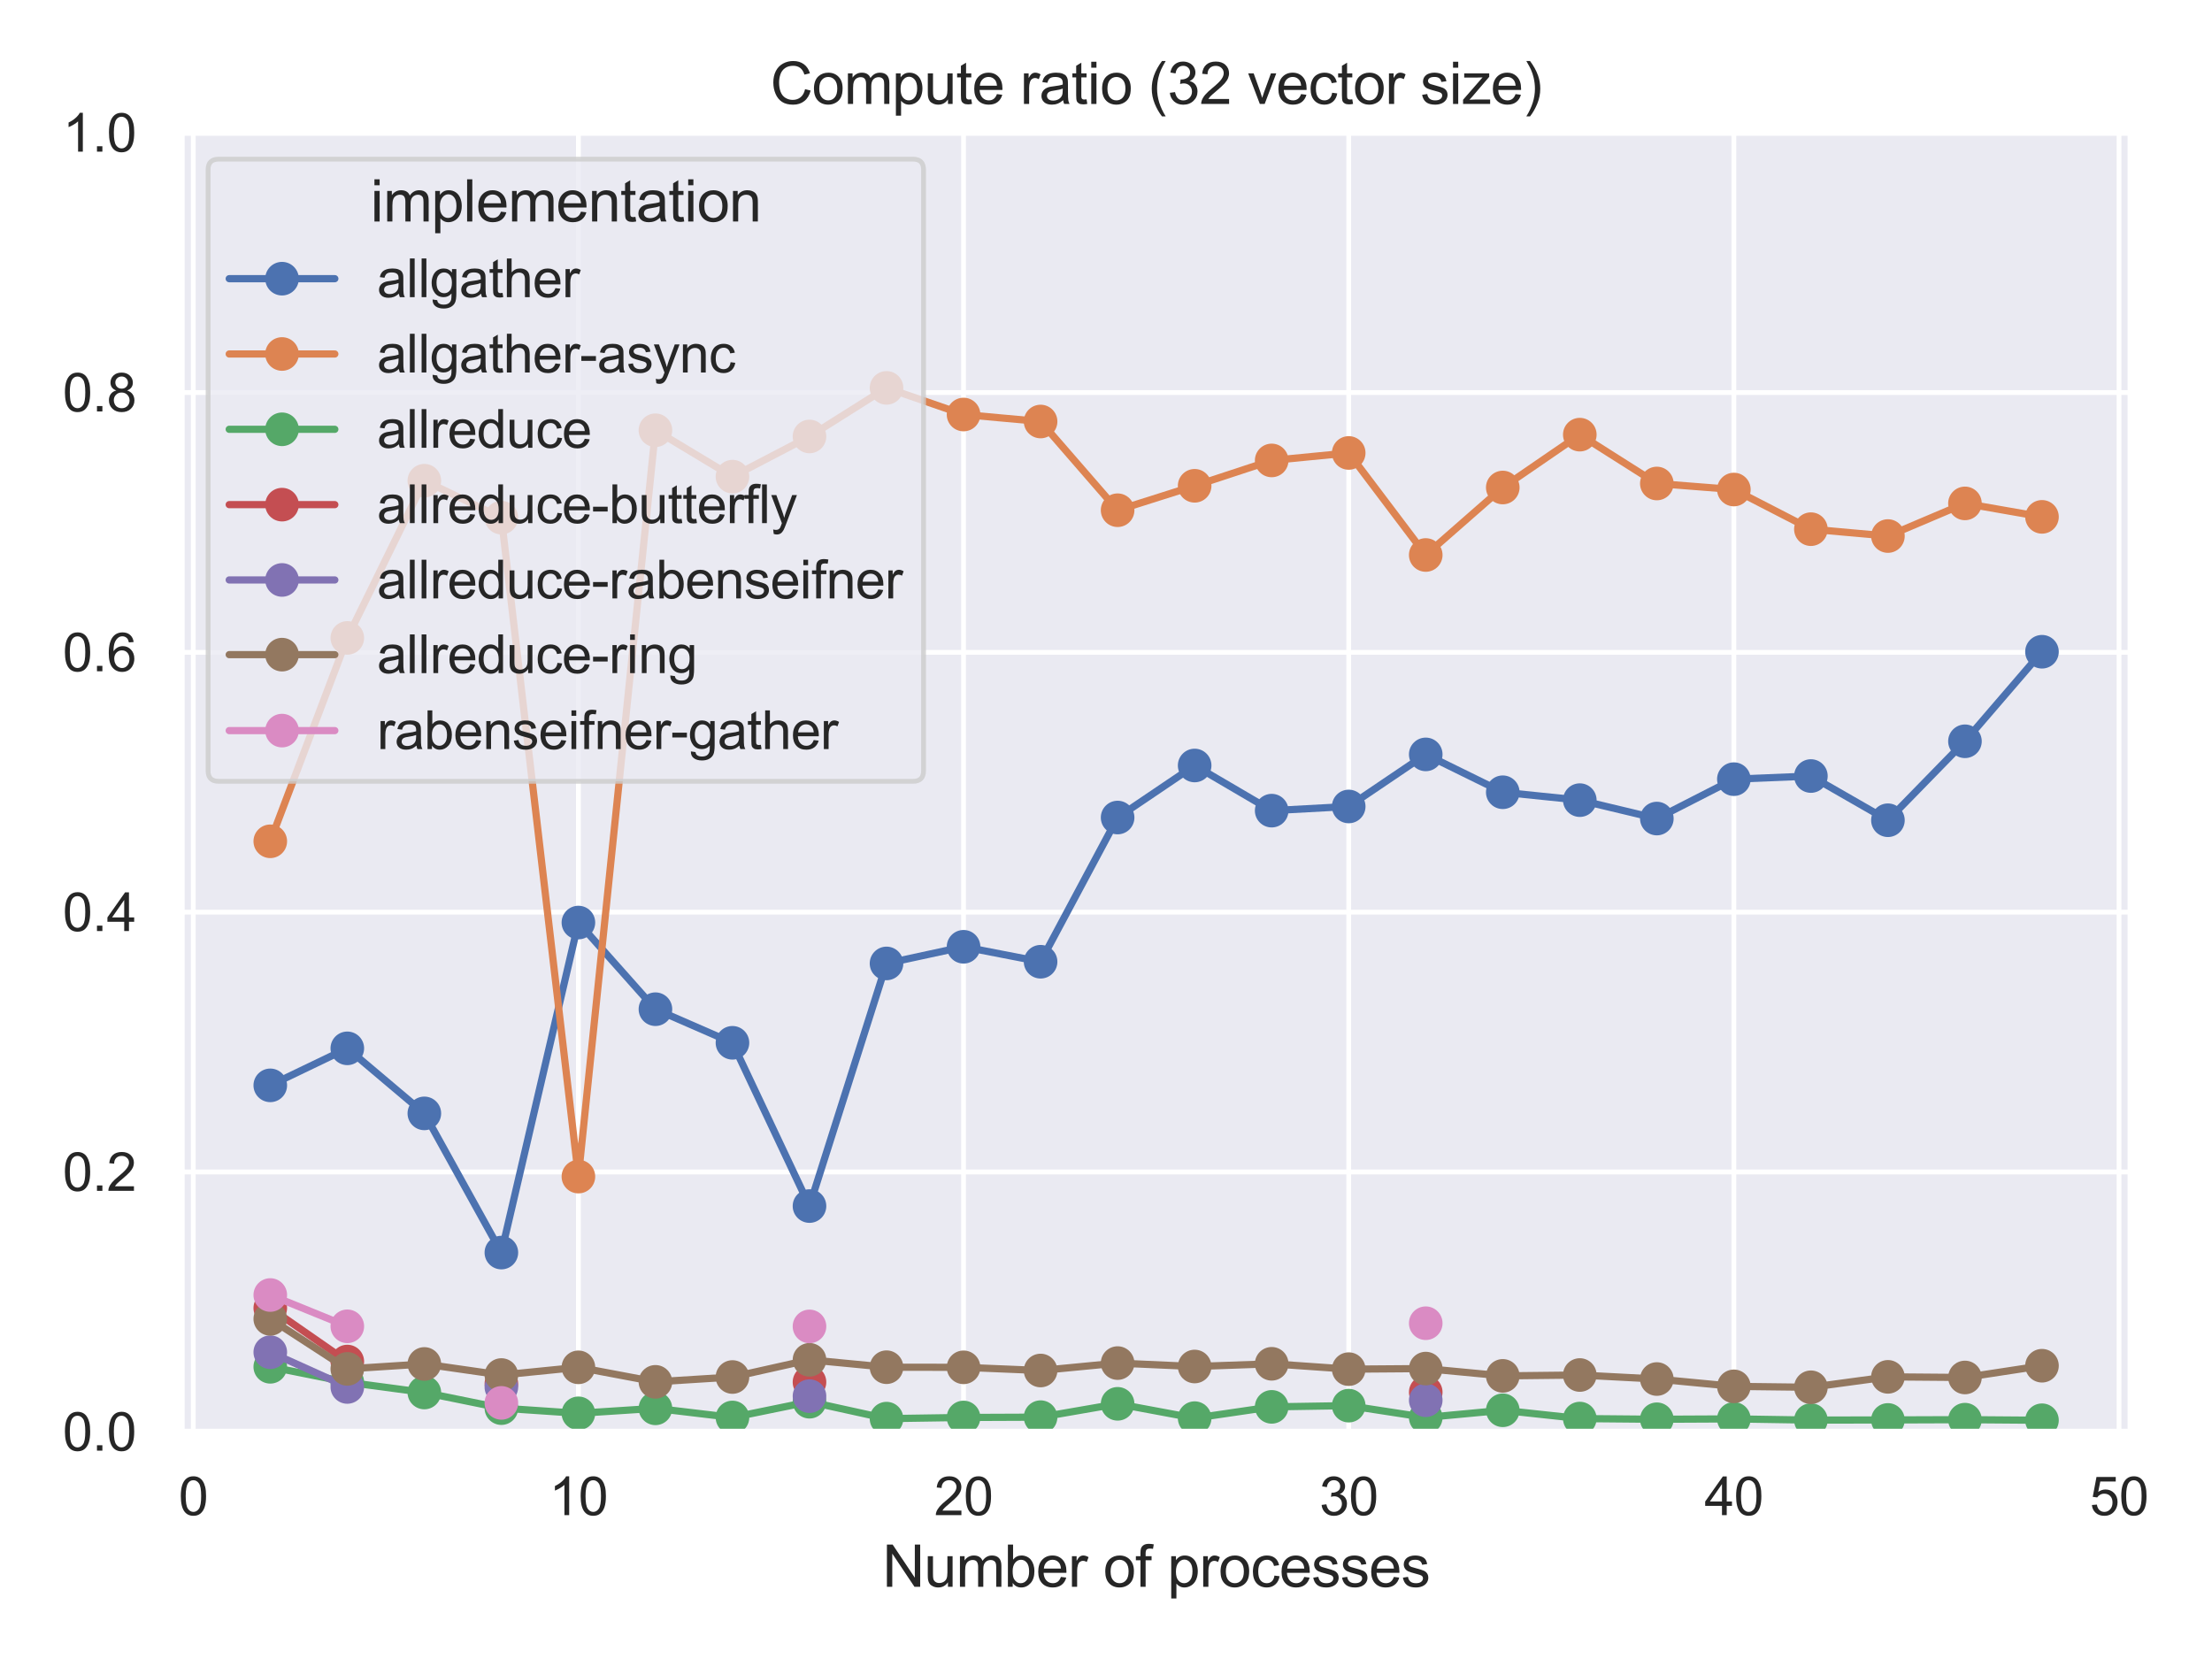 <?xml version="1.0" encoding="utf-8" standalone="no"?>
<!DOCTYPE svg PUBLIC "-//W3C//DTD SVG 1.1//EN"
  "http://www.w3.org/Graphics/SVG/1.1/DTD/svg11.dtd">
<svg height="345.6pt" version="1.1" viewBox="0 0 460.8 345.6" width="460.8pt" xmlns="http://www.w3.org/2000/svg" xmlns:xlink="http://www.w3.org/1999/xlink">
 <defs>
  <style type="text/css">*{stroke-linecap:butt;stroke-linejoin:round;}</style>
 </defs>
 <g id="figure_1">
  <g id="patch_1">
   <path d="M 0 345.6 
L 460.8 345.6 
L 460.8 0 
L 0 0 
z
" style="fill:#ffffff;"/>
  </g>
  <g id="axes_1">
   <g id="patch_2">
    <path d="M 37.85 298.26 
L 443.837 298.26 
L 443.837 27.656 
L 37.85 27.656 
z
" style="fill:#eaeaf2;"/>
   </g>
   <g id="matplotlib.axis_1">
    <g id="xtick_1">
     <g id="line2d_1">
      <path clip-path="url(#p3ec412665e)" d="M 40.257 298.26 
L 40.257 27.656 
" style="fill:none;stroke:#ffffff;stroke-linecap:round;"/>
     </g>
     <g id="text_1">
      <!-- 0 -->
      <g style="fill:#262626;" transform="translate(37.199 315.634)scale(0.11 -0.11)">
       <defs>
        <path d="M 266 2259 
Q 266 3072 433 3567 
Q 600 4063 929 4331 
Q 1259 4600 1759 4600 
Q 2128 4600 2406 4451 
Q 2684 4303 2865 4023 
Q 3047 3744 3150 3342 
Q 3253 2941 3253 2259 
Q 3253 1453 3087 958 
Q 2922 463 2592 192 
Q 2263 -78 1759 -78 
Q 1097 -78 719 397 
Q 266 969 266 2259 
z
M 844 2259 
Q 844 1131 1108 757 
Q 1372 384 1759 384 
Q 2147 384 2411 759 
Q 2675 1134 2675 2259 
Q 2675 3391 2411 3762 
Q 2147 4134 1753 4134 
Q 1366 4134 1134 3806 
Q 844 3388 844 2259 
z
" id="ArialMT-30" transform="scale(0.016)"/>
       </defs>
       <use xlink:href="#ArialMT-30"/>
      </g>
     </g>
    </g>
    <g id="xtick_2">
     <g id="line2d_2">
      <path clip-path="url(#p3ec412665e)" d="M 120.492 298.26 
L 120.492 27.656 
" style="fill:none;stroke:#ffffff;stroke-linecap:round;"/>
     </g>
     <g id="text_2">
      <!-- 10 -->
      <g style="fill:#262626;" transform="translate(114.375 315.634)scale(0.11 -0.11)">
       <defs>
        <path d="M 2384 0 
L 1822 0 
L 1822 3584 
Q 1619 3391 1289 3197 
Q 959 3003 697 2906 
L 697 3450 
Q 1169 3672 1522 3987 
Q 1875 4303 2022 4600 
L 2384 4600 
L 2384 0 
z
" id="ArialMT-31" transform="scale(0.016)"/>
       </defs>
       <use xlink:href="#ArialMT-31"/>
       <use x="55.615" xlink:href="#ArialMT-30"/>
      </g>
     </g>
    </g>
    <g id="xtick_3">
     <g id="line2d_3">
      <path clip-path="url(#p3ec412665e)" d="M 200.726 298.26 
L 200.726 27.656 
" style="fill:none;stroke:#ffffff;stroke-linecap:round;"/>
     </g>
     <g id="text_3">
      <!-- 20 -->
      <g style="fill:#262626;" transform="translate(194.609 315.634)scale(0.11 -0.11)">
       <defs>
        <path d="M 3222 541 
L 3222 0 
L 194 0 
Q 188 203 259 391 
Q 375 700 629 1000 
Q 884 1300 1366 1694 
Q 2113 2306 2375 2664 
Q 2638 3022 2638 3341 
Q 2638 3675 2398 3904 
Q 2159 4134 1775 4134 
Q 1369 4134 1125 3890 
Q 881 3647 878 3216 
L 300 3275 
Q 359 3922 746 4261 
Q 1134 4600 1788 4600 
Q 2447 4600 2831 4234 
Q 3216 3869 3216 3328 
Q 3216 3053 3103 2787 
Q 2991 2522 2730 2228 
Q 2469 1934 1863 1422 
Q 1356 997 1212 845 
Q 1069 694 975 541 
L 3222 541 
z
" id="ArialMT-32" transform="scale(0.016)"/>
       </defs>
       <use xlink:href="#ArialMT-32"/>
       <use x="55.615" xlink:href="#ArialMT-30"/>
      </g>
     </g>
    </g>
    <g id="xtick_4">
     <g id="line2d_4">
      <path clip-path="url(#p3ec412665e)" d="M 280.961 298.26 
L 280.961 27.656 
" style="fill:none;stroke:#ffffff;stroke-linecap:round;"/>
     </g>
     <g id="text_4">
      <!-- 30 -->
      <g style="fill:#262626;" transform="translate(274.844 315.634)scale(0.11 -0.11)">
       <defs>
        <path d="M 269 1209 
L 831 1284 
Q 928 806 1161 595 
Q 1394 384 1728 384 
Q 2125 384 2398 659 
Q 2672 934 2672 1341 
Q 2672 1728 2419 1979 
Q 2166 2231 1775 2231 
Q 1616 2231 1378 2169 
L 1441 2663 
Q 1497 2656 1531 2656 
Q 1891 2656 2178 2843 
Q 2466 3031 2466 3422 
Q 2466 3731 2256 3934 
Q 2047 4138 1716 4138 
Q 1388 4138 1169 3931 
Q 950 3725 888 3313 
L 325 3413 
Q 428 3978 793 4289 
Q 1159 4600 1703 4600 
Q 2078 4600 2393 4439 
Q 2709 4278 2876 4000 
Q 3044 3722 3044 3409 
Q 3044 3113 2884 2869 
Q 2725 2625 2413 2481 
Q 2819 2388 3044 2092 
Q 3269 1797 3269 1353 
Q 3269 753 2831 336 
Q 2394 -81 1725 -81 
Q 1122 -81 723 278 
Q 325 638 269 1209 
z
" id="ArialMT-33" transform="scale(0.016)"/>
       </defs>
       <use xlink:href="#ArialMT-33"/>
       <use x="55.615" xlink:href="#ArialMT-30"/>
      </g>
     </g>
    </g>
    <g id="xtick_5">
     <g id="line2d_5">
      <path clip-path="url(#p3ec412665e)" d="M 361.196 298.26 
L 361.196 27.656 
" style="fill:none;stroke:#ffffff;stroke-linecap:round;"/>
     </g>
     <g id="text_5">
      <!-- 40 -->
      <g style="fill:#262626;" transform="translate(355.079 315.634)scale(0.11 -0.11)">
       <defs>
        <path d="M 2069 0 
L 2069 1097 
L 81 1097 
L 81 1613 
L 2172 4581 
L 2631 4581 
L 2631 1613 
L 3250 1613 
L 3250 1097 
L 2631 1097 
L 2631 0 
L 2069 0 
z
M 2069 1613 
L 2069 3678 
L 634 1613 
L 2069 1613 
z
" id="ArialMT-34" transform="scale(0.016)"/>
       </defs>
       <use xlink:href="#ArialMT-34"/>
       <use x="55.615" xlink:href="#ArialMT-30"/>
      </g>
     </g>
    </g>
    <g id="xtick_6">
     <g id="line2d_6">
      <path clip-path="url(#p3ec412665e)" d="M 441.43 298.26 
L 441.43 27.656 
" style="fill:none;stroke:#ffffff;stroke-linecap:round;"/>
     </g>
     <g id="text_6">
      <!-- 50 -->
      <g style="fill:#262626;" transform="translate(435.313 315.634)scale(0.11 -0.11)">
       <defs>
        <path d="M 266 1200 
L 856 1250 
Q 922 819 1161 601 
Q 1400 384 1738 384 
Q 2144 384 2425 690 
Q 2706 997 2706 1503 
Q 2706 1984 2436 2262 
Q 2166 2541 1728 2541 
Q 1456 2541 1237 2417 
Q 1019 2294 894 2097 
L 366 2166 
L 809 4519 
L 3088 4519 
L 3088 3981 
L 1259 3981 
L 1013 2750 
Q 1425 3038 1878 3038 
Q 2478 3038 2890 2622 
Q 3303 2206 3303 1553 
Q 3303 931 2941 478 
Q 2500 -78 1738 -78 
Q 1113 -78 717 272 
Q 322 622 266 1200 
z
" id="ArialMT-35" transform="scale(0.016)"/>
       </defs>
       <use xlink:href="#ArialMT-35"/>
       <use x="55.615" xlink:href="#ArialMT-30"/>
      </g>
     </g>
    </g>
    <g id="text_7">
     <!-- Number of processes -->
     <g style="fill:#262626;" transform="translate(183.824 330.555)scale(0.12 -0.12)">
      <defs>
       <path d="M 488 0 
L 488 4581 
L 1109 4581 
L 3516 984 
L 3516 4581 
L 4097 4581 
L 4097 0 
L 3475 0 
L 1069 3600 
L 1069 0 
L 488 0 
z
" id="ArialMT-4e" transform="scale(0.016)"/>
       <path d="M 2597 0 
L 2597 488 
Q 2209 -75 1544 -75 
Q 1250 -75 995 37 
Q 741 150 617 320 
Q 494 491 444 738 
Q 409 903 409 1263 
L 409 3319 
L 972 3319 
L 972 1478 
Q 972 1038 1006 884 
Q 1059 663 1231 536 
Q 1403 409 1656 409 
Q 1909 409 2131 539 
Q 2353 669 2445 892 
Q 2538 1116 2538 1541 
L 2538 3319 
L 3100 3319 
L 3100 0 
L 2597 0 
z
" id="ArialMT-75" transform="scale(0.016)"/>
       <path d="M 422 0 
L 422 3319 
L 925 3319 
L 925 2853 
Q 1081 3097 1340 3245 
Q 1600 3394 1931 3394 
Q 2300 3394 2536 3241 
Q 2772 3088 2869 2813 
Q 3263 3394 3894 3394 
Q 4388 3394 4653 3120 
Q 4919 2847 4919 2278 
L 4919 0 
L 4359 0 
L 4359 2091 
Q 4359 2428 4304 2576 
Q 4250 2725 4106 2815 
Q 3963 2906 3769 2906 
Q 3419 2906 3187 2673 
Q 2956 2441 2956 1928 
L 2956 0 
L 2394 0 
L 2394 2156 
Q 2394 2531 2256 2718 
Q 2119 2906 1806 2906 
Q 1569 2906 1367 2781 
Q 1166 2656 1075 2415 
Q 984 2175 984 1722 
L 984 0 
L 422 0 
z
" id="ArialMT-6d" transform="scale(0.016)"/>
       <path d="M 941 0 
L 419 0 
L 419 4581 
L 981 4581 
L 981 2947 
Q 1338 3394 1891 3394 
Q 2197 3394 2470 3270 
Q 2744 3147 2920 2923 
Q 3097 2700 3197 2384 
Q 3297 2069 3297 1709 
Q 3297 856 2875 390 
Q 2453 -75 1863 -75 
Q 1275 -75 941 416 
L 941 0 
z
M 934 1684 
Q 934 1088 1097 822 
Q 1363 388 1816 388 
Q 2184 388 2453 708 
Q 2722 1028 2722 1663 
Q 2722 2313 2464 2622 
Q 2206 2931 1841 2931 
Q 1472 2931 1203 2611 
Q 934 2291 934 1684 
z
" id="ArialMT-62" transform="scale(0.016)"/>
       <path d="M 2694 1069 
L 3275 997 
Q 3138 488 2766 206 
Q 2394 -75 1816 -75 
Q 1088 -75 661 373 
Q 234 822 234 1631 
Q 234 2469 665 2931 
Q 1097 3394 1784 3394 
Q 2450 3394 2872 2941 
Q 3294 2488 3294 1666 
Q 3294 1616 3291 1516 
L 816 1516 
Q 847 969 1125 678 
Q 1403 388 1819 388 
Q 2128 388 2347 550 
Q 2566 713 2694 1069 
z
M 847 1978 
L 2700 1978 
Q 2663 2397 2488 2606 
Q 2219 2931 1791 2931 
Q 1403 2931 1139 2672 
Q 875 2413 847 1978 
z
" id="ArialMT-65" transform="scale(0.016)"/>
       <path d="M 416 0 
L 416 3319 
L 922 3319 
L 922 2816 
Q 1116 3169 1280 3281 
Q 1444 3394 1641 3394 
Q 1925 3394 2219 3213 
L 2025 2691 
Q 1819 2813 1613 2813 
Q 1428 2813 1281 2702 
Q 1134 2591 1072 2394 
Q 978 2094 978 1738 
L 978 0 
L 416 0 
z
" id="ArialMT-72" transform="scale(0.016)"/>
       <path id="ArialMT-20" transform="scale(0.016)"/>
       <path d="M 213 1659 
Q 213 2581 725 3025 
Q 1153 3394 1769 3394 
Q 2453 3394 2887 2945 
Q 3322 2497 3322 1706 
Q 3322 1066 3130 698 
Q 2938 331 2570 128 
Q 2203 -75 1769 -75 
Q 1072 -75 642 372 
Q 213 819 213 1659 
z
M 791 1659 
Q 791 1022 1069 705 
Q 1347 388 1769 388 
Q 2188 388 2466 706 
Q 2744 1025 2744 1678 
Q 2744 2294 2464 2611 
Q 2184 2928 1769 2928 
Q 1347 2928 1069 2612 
Q 791 2297 791 1659 
z
" id="ArialMT-6f" transform="scale(0.016)"/>
       <path d="M 556 0 
L 556 2881 
L 59 2881 
L 59 3319 
L 556 3319 
L 556 3672 
Q 556 4006 616 4169 
Q 697 4388 901 4523 
Q 1106 4659 1475 4659 
Q 1713 4659 2000 4603 
L 1916 4113 
Q 1741 4144 1584 4144 
Q 1328 4144 1222 4034 
Q 1116 3925 1116 3625 
L 1116 3319 
L 1763 3319 
L 1763 2881 
L 1116 2881 
L 1116 0 
L 556 0 
z
" id="ArialMT-66" transform="scale(0.016)"/>
       <path d="M 422 -1272 
L 422 3319 
L 934 3319 
L 934 2888 
Q 1116 3141 1344 3267 
Q 1572 3394 1897 3394 
Q 2322 3394 2647 3175 
Q 2972 2956 3137 2557 
Q 3303 2159 3303 1684 
Q 3303 1175 3120 767 
Q 2938 359 2589 142 
Q 2241 -75 1856 -75 
Q 1575 -75 1351 44 
Q 1128 163 984 344 
L 984 -1272 
L 422 -1272 
z
M 931 1641 
Q 931 1000 1190 694 
Q 1450 388 1819 388 
Q 2194 388 2461 705 
Q 2728 1022 2728 1688 
Q 2728 2322 2467 2637 
Q 2206 2953 1844 2953 
Q 1484 2953 1207 2617 
Q 931 2281 931 1641 
z
" id="ArialMT-70" transform="scale(0.016)"/>
       <path d="M 2588 1216 
L 3141 1144 
Q 3050 572 2676 248 
Q 2303 -75 1759 -75 
Q 1078 -75 664 370 
Q 250 816 250 1647 
Q 250 2184 428 2587 
Q 606 2991 970 3192 
Q 1334 3394 1763 3394 
Q 2303 3394 2647 3120 
Q 2991 2847 3088 2344 
L 2541 2259 
Q 2463 2594 2264 2762 
Q 2066 2931 1784 2931 
Q 1359 2931 1093 2626 
Q 828 2322 828 1663 
Q 828 994 1084 691 
Q 1341 388 1753 388 
Q 2084 388 2306 591 
Q 2528 794 2588 1216 
z
" id="ArialMT-63" transform="scale(0.016)"/>
       <path d="M 197 991 
L 753 1078 
Q 800 744 1014 566 
Q 1228 388 1613 388 
Q 2000 388 2187 545 
Q 2375 703 2375 916 
Q 2375 1106 2209 1216 
Q 2094 1291 1634 1406 
Q 1016 1563 777 1677 
Q 538 1791 414 1992 
Q 291 2194 291 2438 
Q 291 2659 392 2848 
Q 494 3038 669 3163 
Q 800 3259 1026 3326 
Q 1253 3394 1513 3394 
Q 1903 3394 2198 3281 
Q 2494 3169 2634 2976 
Q 2775 2784 2828 2463 
L 2278 2388 
Q 2241 2644 2061 2787 
Q 1881 2931 1553 2931 
Q 1166 2931 1000 2803 
Q 834 2675 834 2503 
Q 834 2394 903 2306 
Q 972 2216 1119 2156 
Q 1203 2125 1616 2013 
Q 2213 1853 2448 1751 
Q 2684 1650 2818 1456 
Q 2953 1263 2953 975 
Q 2953 694 2789 445 
Q 2625 197 2315 61 
Q 2006 -75 1616 -75 
Q 969 -75 630 194 
Q 291 463 197 991 
z
" id="ArialMT-73" transform="scale(0.016)"/>
      </defs>
      <use xlink:href="#ArialMT-4e"/>
      <use x="72.217" xlink:href="#ArialMT-75"/>
      <use x="127.832" xlink:href="#ArialMT-6d"/>
      <use x="211.133" xlink:href="#ArialMT-62"/>
      <use x="266.748" xlink:href="#ArialMT-65"/>
      <use x="322.363" xlink:href="#ArialMT-72"/>
      <use x="355.664" xlink:href="#ArialMT-20"/>
      <use x="383.447" xlink:href="#ArialMT-6f"/>
      <use x="439.062" xlink:href="#ArialMT-66"/>
      <use x="466.846" xlink:href="#ArialMT-20"/>
      <use x="494.629" xlink:href="#ArialMT-70"/>
      <use x="550.244" xlink:href="#ArialMT-72"/>
      <use x="583.545" xlink:href="#ArialMT-6f"/>
      <use x="639.16" xlink:href="#ArialMT-63"/>
      <use x="689.16" xlink:href="#ArialMT-65"/>
      <use x="744.775" xlink:href="#ArialMT-73"/>
      <use x="794.775" xlink:href="#ArialMT-73"/>
      <use x="844.775" xlink:href="#ArialMT-65"/>
      <use x="900.391" xlink:href="#ArialMT-73"/>
     </g>
    </g>
   </g>
   <g id="matplotlib.axis_2">
    <g id="ytick_1">
     <g id="line2d_7">
      <path clip-path="url(#p3ec412665e)" d="M 37.85 298.26 
L 443.837 298.26 
" style="fill:none;stroke:#ffffff;stroke-linecap:round;"/>
     </g>
     <g id="text_8">
      <!-- 0.0 -->
      <g style="fill:#262626;" transform="translate(13.06 302.197)scale(0.11 -0.11)">
       <defs>
        <path d="M 581 0 
L 581 641 
L 1222 641 
L 1222 0 
L 581 0 
z
" id="ArialMT-2e" transform="scale(0.016)"/>
       </defs>
       <use xlink:href="#ArialMT-30"/>
       <use x="55.615" xlink:href="#ArialMT-2e"/>
       <use x="83.398" xlink:href="#ArialMT-30"/>
      </g>
     </g>
    </g>
    <g id="ytick_2">
     <g id="line2d_8">
      <path clip-path="url(#p3ec412665e)" d="M 37.85 244.139 
L 443.837 244.139 
" style="fill:none;stroke:#ffffff;stroke-linecap:round;"/>
     </g>
     <g id="text_9">
      <!-- 0.2 -->
      <g style="fill:#262626;" transform="translate(13.06 248.076)scale(0.11 -0.11)">
       <use xlink:href="#ArialMT-30"/>
       <use x="55.615" xlink:href="#ArialMT-2e"/>
       <use x="83.398" xlink:href="#ArialMT-32"/>
      </g>
     </g>
    </g>
    <g id="ytick_3">
     <g id="line2d_9">
      <path clip-path="url(#p3ec412665e)" d="M 37.85 190.018 
L 443.837 190.018 
" style="fill:none;stroke:#ffffff;stroke-linecap:round;"/>
     </g>
     <g id="text_10">
      <!-- 0.4 -->
      <g style="fill:#262626;" transform="translate(13.06 193.955)scale(0.11 -0.11)">
       <use xlink:href="#ArialMT-30"/>
       <use x="55.615" xlink:href="#ArialMT-2e"/>
       <use x="83.398" xlink:href="#ArialMT-34"/>
      </g>
     </g>
    </g>
    <g id="ytick_4">
     <g id="line2d_10">
      <path clip-path="url(#p3ec412665e)" d="M 37.85 135.898 
L 443.837 135.898 
" style="fill:none;stroke:#ffffff;stroke-linecap:round;"/>
     </g>
     <g id="text_11">
      <!-- 0.6 -->
      <g style="fill:#262626;" transform="translate(13.06 139.835)scale(0.11 -0.11)">
       <defs>
        <path d="M 3184 3459 
L 2625 3416 
Q 2550 3747 2413 3897 
Q 2184 4138 1850 4138 
Q 1581 4138 1378 3988 
Q 1113 3794 959 3422 
Q 806 3050 800 2363 
Q 1003 2672 1297 2822 
Q 1591 2972 1913 2972 
Q 2475 2972 2870 2558 
Q 3266 2144 3266 1488 
Q 3266 1056 3080 686 
Q 2894 316 2569 119 
Q 2244 -78 1831 -78 
Q 1128 -78 684 439 
Q 241 956 241 2144 
Q 241 3472 731 4075 
Q 1159 4600 1884 4600 
Q 2425 4600 2770 4297 
Q 3116 3994 3184 3459 
z
M 888 1484 
Q 888 1194 1011 928 
Q 1134 663 1356 523 
Q 1578 384 1822 384 
Q 2178 384 2434 671 
Q 2691 959 2691 1453 
Q 2691 1928 2437 2201 
Q 2184 2475 1800 2475 
Q 1419 2475 1153 2201 
Q 888 1928 888 1484 
z
" id="ArialMT-36" transform="scale(0.016)"/>
       </defs>
       <use xlink:href="#ArialMT-30"/>
       <use x="55.615" xlink:href="#ArialMT-2e"/>
       <use x="83.398" xlink:href="#ArialMT-36"/>
      </g>
     </g>
    </g>
    <g id="ytick_5">
     <g id="line2d_11">
      <path clip-path="url(#p3ec412665e)" d="M 37.85 81.777 
L 443.837 81.777 
" style="fill:none;stroke:#ffffff;stroke-linecap:round;"/>
     </g>
     <g id="text_12">
      <!-- 0.8 -->
      <g style="fill:#262626;" transform="translate(13.06 85.714)scale(0.11 -0.11)">
       <defs>
        <path d="M 1131 2484 
Q 781 2613 612 2850 
Q 444 3088 444 3419 
Q 444 3919 803 4259 
Q 1163 4600 1759 4600 
Q 2359 4600 2725 4251 
Q 3091 3903 3091 3403 
Q 3091 3084 2923 2848 
Q 2756 2613 2416 2484 
Q 2838 2347 3058 2040 
Q 3278 1734 3278 1309 
Q 3278 722 2862 322 
Q 2447 -78 1769 -78 
Q 1091 -78 675 323 
Q 259 725 259 1325 
Q 259 1772 486 2073 
Q 713 2375 1131 2484 
z
M 1019 3438 
Q 1019 3113 1228 2906 
Q 1438 2700 1772 2700 
Q 2097 2700 2305 2904 
Q 2513 3109 2513 3406 
Q 2513 3716 2298 3927 
Q 2084 4138 1766 4138 
Q 1444 4138 1231 3931 
Q 1019 3725 1019 3438 
z
M 838 1322 
Q 838 1081 952 856 
Q 1066 631 1291 507 
Q 1516 384 1775 384 
Q 2178 384 2440 643 
Q 2703 903 2703 1303 
Q 2703 1709 2433 1975 
Q 2163 2241 1756 2241 
Q 1359 2241 1098 1978 
Q 838 1716 838 1322 
z
" id="ArialMT-38" transform="scale(0.016)"/>
       </defs>
       <use xlink:href="#ArialMT-30"/>
       <use x="55.615" xlink:href="#ArialMT-2e"/>
       <use x="83.398" xlink:href="#ArialMT-38"/>
      </g>
     </g>
    </g>
    <g id="ytick_6">
     <g id="line2d_12">
      <path clip-path="url(#p3ec412665e)" d="M 37.85 27.656 
L 443.837 27.656 
" style="fill:none;stroke:#ffffff;stroke-linecap:round;"/>
     </g>
     <g id="text_13">
      <!-- 1.0 -->
      <g style="fill:#262626;" transform="translate(13.06 31.593)scale(0.11 -0.11)">
       <use xlink:href="#ArialMT-31"/>
       <use x="55.615" xlink:href="#ArialMT-2e"/>
       <use x="83.398" xlink:href="#ArialMT-30"/>
      </g>
     </g>
    </g>
   </g>
   <g id="line2d_13">
    <path clip-path="url(#p3ec412665e)" d="M 56.304 226.099 
L 72.351 218.388 
L 88.398 231.938 
L 104.445 260.935 
L 120.492 192.184 
L 136.539 210.235 
L 152.586 217.234 
L 168.632 251.245 
L 184.679 200.701 
L 200.726 197.231 
L 216.773 200.347 
L 232.82 170.307 
L 248.867 159.465 
L 264.914 168.872 
L 280.961 168.002 
L 297.008 157.155 
L 313.055 165.04 
L 329.102 166.684 
L 345.149 170.519 
L 361.196 162.314 
L 377.243 161.662 
L 393.289 170.871 
L 409.336 154.423 
L 425.383 135.77 
" style="fill:none;stroke:#4c72b0;stroke-linecap:round;stroke-width:1.5;"/>
    <defs>
     <path d="M 0 3 
C 0.796 3 1.559 2.684 2.121 2.121 
C 2.684 1.559 3 0.796 3 0 
C 3 -0.796 2.684 -1.559 2.121 -2.121 
C 1.559 -2.684 0.796 -3 0 -3 
C -0.796 -3 -1.559 -2.684 -2.121 -2.121 
C -2.684 -1.559 -3 -0.796 -3 0 
C -3 0.796 -2.684 1.559 -2.121 2.121 
C -1.559 2.684 -0.796 3 0 3 
z
" id="m25c943f6ac" style="stroke:#4c72b0;"/>
    </defs>
    <g clip-path="url(#p3ec412665e)">
     <use style="fill:#4c72b0;stroke:#4c72b0;" x="56.304" xlink:href="#m25c943f6ac" y="226.099"/>
     <use style="fill:#4c72b0;stroke:#4c72b0;" x="72.351" xlink:href="#m25c943f6ac" y="218.388"/>
     <use style="fill:#4c72b0;stroke:#4c72b0;" x="88.398" xlink:href="#m25c943f6ac" y="231.938"/>
     <use style="fill:#4c72b0;stroke:#4c72b0;" x="104.445" xlink:href="#m25c943f6ac" y="260.935"/>
     <use style="fill:#4c72b0;stroke:#4c72b0;" x="120.492" xlink:href="#m25c943f6ac" y="192.184"/>
     <use style="fill:#4c72b0;stroke:#4c72b0;" x="136.539" xlink:href="#m25c943f6ac" y="210.235"/>
     <use style="fill:#4c72b0;stroke:#4c72b0;" x="152.586" xlink:href="#m25c943f6ac" y="217.234"/>
     <use style="fill:#4c72b0;stroke:#4c72b0;" x="168.632" xlink:href="#m25c943f6ac" y="251.245"/>
     <use style="fill:#4c72b0;stroke:#4c72b0;" x="184.679" xlink:href="#m25c943f6ac" y="200.701"/>
     <use style="fill:#4c72b0;stroke:#4c72b0;" x="200.726" xlink:href="#m25c943f6ac" y="197.231"/>
     <use style="fill:#4c72b0;stroke:#4c72b0;" x="216.773" xlink:href="#m25c943f6ac" y="200.347"/>
     <use style="fill:#4c72b0;stroke:#4c72b0;" x="232.82" xlink:href="#m25c943f6ac" y="170.307"/>
     <use style="fill:#4c72b0;stroke:#4c72b0;" x="248.867" xlink:href="#m25c943f6ac" y="159.465"/>
     <use style="fill:#4c72b0;stroke:#4c72b0;" x="264.914" xlink:href="#m25c943f6ac" y="168.872"/>
     <use style="fill:#4c72b0;stroke:#4c72b0;" x="280.961" xlink:href="#m25c943f6ac" y="168.002"/>
     <use style="fill:#4c72b0;stroke:#4c72b0;" x="297.008" xlink:href="#m25c943f6ac" y="157.155"/>
     <use style="fill:#4c72b0;stroke:#4c72b0;" x="313.055" xlink:href="#m25c943f6ac" y="165.04"/>
     <use style="fill:#4c72b0;stroke:#4c72b0;" x="329.102" xlink:href="#m25c943f6ac" y="166.684"/>
     <use style="fill:#4c72b0;stroke:#4c72b0;" x="345.149" xlink:href="#m25c943f6ac" y="170.519"/>
     <use style="fill:#4c72b0;stroke:#4c72b0;" x="361.196" xlink:href="#m25c943f6ac" y="162.314"/>
     <use style="fill:#4c72b0;stroke:#4c72b0;" x="377.243" xlink:href="#m25c943f6ac" y="161.662"/>
     <use style="fill:#4c72b0;stroke:#4c72b0;" x="393.289" xlink:href="#m25c943f6ac" y="170.871"/>
     <use style="fill:#4c72b0;stroke:#4c72b0;" x="409.336" xlink:href="#m25c943f6ac" y="154.423"/>
     <use style="fill:#4c72b0;stroke:#4c72b0;" x="425.383" xlink:href="#m25c943f6ac" y="135.77"/>
    </g>
   </g>
   <g id="line2d_14">
    <path clip-path="url(#p3ec412665e)" d="M 56.304 175.258 
L 72.351 132.891 
L 88.398 100.139 
L 104.445 107.835 
L 120.492 245.106 
L 136.539 89.63 
L 152.586 99.292 
L 168.632 90.924 
L 184.679 80.803 
L 200.726 86.351 
L 216.773 87.809 
L 232.82 106.289 
L 248.867 101.2 
L 264.914 95.917 
L 280.961 94.359 
L 297.008 115.616 
L 313.055 101.557 
L 329.102 90.546 
L 345.149 100.72 
L 361.196 101.978 
L 377.243 110.237 
L 393.289 111.668 
L 409.336 104.867 
L 425.383 107.671 
" style="fill:none;stroke:#dd8452;stroke-linecap:round;stroke-width:1.5;"/>
    <defs>
     <path d="M 0 3 
C 0.796 3 1.559 2.684 2.121 2.121 
C 2.684 1.559 3 0.796 3 0 
C 3 -0.796 2.684 -1.559 2.121 -2.121 
C 1.559 -2.684 0.796 -3 0 -3 
C -0.796 -3 -1.559 -2.684 -2.121 -2.121 
C -2.684 -1.559 -3 -0.796 -3 0 
C -3 0.796 -2.684 1.559 -2.121 2.121 
C -1.559 2.684 -0.796 3 0 3 
z
" id="m2f35706cd6" style="stroke:#dd8452;"/>
    </defs>
    <g clip-path="url(#p3ec412665e)">
     <use style="fill:#dd8452;stroke:#dd8452;" x="56.304" xlink:href="#m2f35706cd6" y="175.258"/>
     <use style="fill:#dd8452;stroke:#dd8452;" x="72.351" xlink:href="#m2f35706cd6" y="132.891"/>
     <use style="fill:#dd8452;stroke:#dd8452;" x="88.398" xlink:href="#m2f35706cd6" y="100.139"/>
     <use style="fill:#dd8452;stroke:#dd8452;" x="104.445" xlink:href="#m2f35706cd6" y="107.835"/>
     <use style="fill:#dd8452;stroke:#dd8452;" x="120.492" xlink:href="#m2f35706cd6" y="245.106"/>
     <use style="fill:#dd8452;stroke:#dd8452;" x="136.539" xlink:href="#m2f35706cd6" y="89.63"/>
     <use style="fill:#dd8452;stroke:#dd8452;" x="152.586" xlink:href="#m2f35706cd6" y="99.292"/>
     <use style="fill:#dd8452;stroke:#dd8452;" x="168.632" xlink:href="#m2f35706cd6" y="90.924"/>
     <use style="fill:#dd8452;stroke:#dd8452;" x="184.679" xlink:href="#m2f35706cd6" y="80.803"/>
     <use style="fill:#dd8452;stroke:#dd8452;" x="200.726" xlink:href="#m2f35706cd6" y="86.351"/>
     <use style="fill:#dd8452;stroke:#dd8452;" x="216.773" xlink:href="#m2f35706cd6" y="87.809"/>
     <use style="fill:#dd8452;stroke:#dd8452;" x="232.82" xlink:href="#m2f35706cd6" y="106.289"/>
     <use style="fill:#dd8452;stroke:#dd8452;" x="248.867" xlink:href="#m2f35706cd6" y="101.2"/>
     <use style="fill:#dd8452;stroke:#dd8452;" x="264.914" xlink:href="#m2f35706cd6" y="95.917"/>
     <use style="fill:#dd8452;stroke:#dd8452;" x="280.961" xlink:href="#m2f35706cd6" y="94.359"/>
     <use style="fill:#dd8452;stroke:#dd8452;" x="297.008" xlink:href="#m2f35706cd6" y="115.616"/>
     <use style="fill:#dd8452;stroke:#dd8452;" x="313.055" xlink:href="#m2f35706cd6" y="101.557"/>
     <use style="fill:#dd8452;stroke:#dd8452;" x="329.102" xlink:href="#m2f35706cd6" y="90.546"/>
     <use style="fill:#dd8452;stroke:#dd8452;" x="345.149" xlink:href="#m2f35706cd6" y="100.72"/>
     <use style="fill:#dd8452;stroke:#dd8452;" x="361.196" xlink:href="#m2f35706cd6" y="101.978"/>
     <use style="fill:#dd8452;stroke:#dd8452;" x="377.243" xlink:href="#m2f35706cd6" y="110.237"/>
     <use style="fill:#dd8452;stroke:#dd8452;" x="393.289" xlink:href="#m2f35706cd6" y="111.668"/>
     <use style="fill:#dd8452;stroke:#dd8452;" x="409.336" xlink:href="#m2f35706cd6" y="104.867"/>
     <use style="fill:#dd8452;stroke:#dd8452;" x="425.383" xlink:href="#m2f35706cd6" y="107.671"/>
    </g>
   </g>
   <g id="line2d_15">
    <path clip-path="url(#p3ec412665e)" d="M 56.304 284.73 
L 72.351 287.943 
L 88.398 290.084 
L 104.445 293.34 
L 120.492 294.421 
L 136.539 293.381 
L 152.586 295.286 
L 168.632 292.003 
L 184.679 295.527 
L 200.726 295.286 
L 216.773 295.22 
L 232.82 292.441 
L 248.867 295.426 
L 264.914 293.075 
L 280.961 292.821 
L 297.008 295.286 
L 313.055 293.786 
L 329.102 295.513 
L 345.149 295.658 
L 361.196 295.58 
L 377.243 295.833 
L 393.289 295.8 
L 409.336 295.743 
L 425.383 295.865 
" style="fill:none;stroke:#55a868;stroke-linecap:round;stroke-width:1.5;"/>
    <defs>
     <path d="M 0 3 
C 0.796 3 1.559 2.684 2.121 2.121 
C 2.684 1.559 3 0.796 3 0 
C 3 -0.796 2.684 -1.559 2.121 -2.121 
C 1.559 -2.684 0.796 -3 0 -3 
C -0.796 -3 -1.559 -2.684 -2.121 -2.121 
C -2.684 -1.559 -3 -0.796 -3 0 
C -3 0.796 -2.684 1.559 -2.121 2.121 
C -1.559 2.684 -0.796 3 0 3 
z
" id="mc3d546cca5" style="stroke:#55a868;"/>
    </defs>
    <g clip-path="url(#p3ec412665e)">
     <use style="fill:#55a868;stroke:#55a868;" x="56.304" xlink:href="#mc3d546cca5" y="284.73"/>
     <use style="fill:#55a868;stroke:#55a868;" x="72.351" xlink:href="#mc3d546cca5" y="287.943"/>
     <use style="fill:#55a868;stroke:#55a868;" x="88.398" xlink:href="#mc3d546cca5" y="290.084"/>
     <use style="fill:#55a868;stroke:#55a868;" x="104.445" xlink:href="#mc3d546cca5" y="293.34"/>
     <use style="fill:#55a868;stroke:#55a868;" x="120.492" xlink:href="#mc3d546cca5" y="294.421"/>
     <use style="fill:#55a868;stroke:#55a868;" x="136.539" xlink:href="#mc3d546cca5" y="293.381"/>
     <use style="fill:#55a868;stroke:#55a868;" x="152.586" xlink:href="#mc3d546cca5" y="295.286"/>
     <use style="fill:#55a868;stroke:#55a868;" x="168.632" xlink:href="#mc3d546cca5" y="292.003"/>
     <use style="fill:#55a868;stroke:#55a868;" x="184.679" xlink:href="#mc3d546cca5" y="295.527"/>
     <use style="fill:#55a868;stroke:#55a868;" x="200.726" xlink:href="#mc3d546cca5" y="295.286"/>
     <use style="fill:#55a868;stroke:#55a868;" x="216.773" xlink:href="#mc3d546cca5" y="295.22"/>
     <use style="fill:#55a868;stroke:#55a868;" x="232.82" xlink:href="#mc3d546cca5" y="292.441"/>
     <use style="fill:#55a868;stroke:#55a868;" x="248.867" xlink:href="#mc3d546cca5" y="295.426"/>
     <use style="fill:#55a868;stroke:#55a868;" x="264.914" xlink:href="#mc3d546cca5" y="293.075"/>
     <use style="fill:#55a868;stroke:#55a868;" x="280.961" xlink:href="#mc3d546cca5" y="292.821"/>
     <use style="fill:#55a868;stroke:#55a868;" x="297.008" xlink:href="#mc3d546cca5" y="295.286"/>
     <use style="fill:#55a868;stroke:#55a868;" x="313.055" xlink:href="#mc3d546cca5" y="293.786"/>
     <use style="fill:#55a868;stroke:#55a868;" x="329.102" xlink:href="#mc3d546cca5" y="295.513"/>
     <use style="fill:#55a868;stroke:#55a868;" x="345.149" xlink:href="#mc3d546cca5" y="295.658"/>
     <use style="fill:#55a868;stroke:#55a868;" x="361.196" xlink:href="#mc3d546cca5" y="295.58"/>
     <use style="fill:#55a868;stroke:#55a868;" x="377.243" xlink:href="#mc3d546cca5" y="295.833"/>
     <use style="fill:#55a868;stroke:#55a868;" x="393.289" xlink:href="#mc3d546cca5" y="295.8"/>
     <use style="fill:#55a868;stroke:#55a868;" x="409.336" xlink:href="#mc3d546cca5" y="295.743"/>
     <use style="fill:#55a868;stroke:#55a868;" x="425.383" xlink:href="#mc3d546cca5" y="295.865"/>
    </g>
   </g>
   <g id="line2d_16">
    <path clip-path="url(#p3ec412665e)" d="M 56.304 272.488 
L 72.351 283.633 
M 104.445 288.238 
M 168.632 287.918 
M 297.008 290.019 
" style="fill:none;stroke:#c44e52;stroke-linecap:round;stroke-width:1.5;"/>
    <defs>
     <path d="M 0 3 
C 0.796 3 1.559 2.684 2.121 2.121 
C 2.684 1.559 3 0.796 3 0 
C 3 -0.796 2.684 -1.559 2.121 -2.121 
C 1.559 -2.684 0.796 -3 0 -3 
C -0.796 -3 -1.559 -2.684 -2.121 -2.121 
C -2.684 -1.559 -3 -0.796 -3 0 
C -3 0.796 -2.684 1.559 -2.121 2.121 
C -1.559 2.684 -0.796 3 0 3 
z
" id="maea5d4fa84" style="stroke:#c44e52;"/>
    </defs>
    <g clip-path="url(#p3ec412665e)">
     <use style="fill:#c44e52;stroke:#c44e52;" x="56.304" xlink:href="#maea5d4fa84" y="272.488"/>
     <use style="fill:#c44e52;stroke:#c44e52;" x="72.351" xlink:href="#maea5d4fa84" y="283.633"/>
     <use style="fill:#c44e52;stroke:#c44e52;" x="104.445" xlink:href="#maea5d4fa84" y="288.238"/>
     <use style="fill:#c44e52;stroke:#c44e52;" x="168.632" xlink:href="#maea5d4fa84" y="287.918"/>
     <use style="fill:#c44e52;stroke:#c44e52;" x="297.008" xlink:href="#maea5d4fa84" y="290.019"/>
    </g>
   </g>
   <g id="line2d_17">
    <path clip-path="url(#p3ec412665e)" d="M 56.304 281.692 
L 72.351 288.929 
M 104.445 288.96 
M 168.632 290.846 
M 297.008 291.699 
" style="fill:none;stroke:#8172b3;stroke-linecap:round;stroke-width:1.5;"/>
    <defs>
     <path d="M 0 3 
C 0.796 3 1.559 2.684 2.121 2.121 
C 2.684 1.559 3 0.796 3 0 
C 3 -0.796 2.684 -1.559 2.121 -2.121 
C 1.559 -2.684 0.796 -3 0 -3 
C -0.796 -3 -1.559 -2.684 -2.121 -2.121 
C -2.684 -1.559 -3 -0.796 -3 0 
C -3 0.796 -2.684 1.559 -2.121 2.121 
C -1.559 2.684 -0.796 3 0 3 
z
" id="m2919b5d9dd" style="stroke:#8172b3;"/>
    </defs>
    <g clip-path="url(#p3ec412665e)">
     <use style="fill:#8172b3;stroke:#8172b3;" x="56.304" xlink:href="#m2919b5d9dd" y="281.692"/>
     <use style="fill:#8172b3;stroke:#8172b3;" x="72.351" xlink:href="#m2919b5d9dd" y="288.929"/>
     <use style="fill:#8172b3;stroke:#8172b3;" x="104.445" xlink:href="#m2919b5d9dd" y="288.96"/>
     <use style="fill:#8172b3;stroke:#8172b3;" x="168.632" xlink:href="#m2919b5d9dd" y="290.846"/>
     <use style="fill:#8172b3;stroke:#8172b3;" x="297.008" xlink:href="#m2919b5d9dd" y="291.699"/>
    </g>
   </g>
   <g id="line2d_18">
    <path clip-path="url(#p3ec412665e)" d="M 56.304 274.751 
L 72.351 285.166 
L 88.398 284.137 
L 104.445 286.443 
L 120.492 284.838 
L 136.539 287.863 
L 152.586 286.858 
L 168.632 283.273 
L 184.679 284.814 
L 200.726 284.839 
L 216.773 285.502 
L 232.82 283.955 
L 248.867 284.668 
L 264.914 284.103 
L 280.961 285.219 
L 297.008 285.101 
L 313.055 286.621 
L 329.102 286.441 
L 345.149 287.279 
L 361.196 288.804 
L 377.243 288.995 
L 393.289 286.823 
L 409.336 286.953 
L 425.383 284.506 
" style="fill:none;stroke:#937860;stroke-linecap:round;stroke-width:1.5;"/>
    <defs>
     <path d="M 0 3 
C 0.796 3 1.559 2.684 2.121 2.121 
C 2.684 1.559 3 0.796 3 0 
C 3 -0.796 2.684 -1.559 2.121 -2.121 
C 1.559 -2.684 0.796 -3 0 -3 
C -0.796 -3 -1.559 -2.684 -2.121 -2.121 
C -2.684 -1.559 -3 -0.796 -3 0 
C -3 0.796 -2.684 1.559 -2.121 2.121 
C -1.559 2.684 -0.796 3 0 3 
z
" id="mcb60acb66c" style="stroke:#937860;"/>
    </defs>
    <g clip-path="url(#p3ec412665e)">
     <use style="fill:#937860;stroke:#937860;" x="56.304" xlink:href="#mcb60acb66c" y="274.751"/>
     <use style="fill:#937860;stroke:#937860;" x="72.351" xlink:href="#mcb60acb66c" y="285.166"/>
     <use style="fill:#937860;stroke:#937860;" x="88.398" xlink:href="#mcb60acb66c" y="284.137"/>
     <use style="fill:#937860;stroke:#937860;" x="104.445" xlink:href="#mcb60acb66c" y="286.443"/>
     <use style="fill:#937860;stroke:#937860;" x="120.492" xlink:href="#mcb60acb66c" y="284.838"/>
     <use style="fill:#937860;stroke:#937860;" x="136.539" xlink:href="#mcb60acb66c" y="287.863"/>
     <use style="fill:#937860;stroke:#937860;" x="152.586" xlink:href="#mcb60acb66c" y="286.858"/>
     <use style="fill:#937860;stroke:#937860;" x="168.632" xlink:href="#mcb60acb66c" y="283.273"/>
     <use style="fill:#937860;stroke:#937860;" x="184.679" xlink:href="#mcb60acb66c" y="284.814"/>
     <use style="fill:#937860;stroke:#937860;" x="200.726" xlink:href="#mcb60acb66c" y="284.839"/>
     <use style="fill:#937860;stroke:#937860;" x="216.773" xlink:href="#mcb60acb66c" y="285.502"/>
     <use style="fill:#937860;stroke:#937860;" x="232.82" xlink:href="#mcb60acb66c" y="283.955"/>
     <use style="fill:#937860;stroke:#937860;" x="248.867" xlink:href="#mcb60acb66c" y="284.668"/>
     <use style="fill:#937860;stroke:#937860;" x="264.914" xlink:href="#mcb60acb66c" y="284.103"/>
     <use style="fill:#937860;stroke:#937860;" x="280.961" xlink:href="#mcb60acb66c" y="285.219"/>
     <use style="fill:#937860;stroke:#937860;" x="297.008" xlink:href="#mcb60acb66c" y="285.101"/>
     <use style="fill:#937860;stroke:#937860;" x="313.055" xlink:href="#mcb60acb66c" y="286.621"/>
     <use style="fill:#937860;stroke:#937860;" x="329.102" xlink:href="#mcb60acb66c" y="286.441"/>
     <use style="fill:#937860;stroke:#937860;" x="345.149" xlink:href="#mcb60acb66c" y="287.279"/>
     <use style="fill:#937860;stroke:#937860;" x="361.196" xlink:href="#mcb60acb66c" y="288.804"/>
     <use style="fill:#937860;stroke:#937860;" x="377.243" xlink:href="#mcb60acb66c" y="288.995"/>
     <use style="fill:#937860;stroke:#937860;" x="393.289" xlink:href="#mcb60acb66c" y="286.823"/>
     <use style="fill:#937860;stroke:#937860;" x="409.336" xlink:href="#mcb60acb66c" y="286.953"/>
     <use style="fill:#937860;stroke:#937860;" x="425.383" xlink:href="#mcb60acb66c" y="284.506"/>
    </g>
   </g>
   <g id="line2d_19">
    <path clip-path="url(#p3ec412665e)" d="M 56.304 269.775 
L 72.351 276.295 
M 104.445 292.247 
M 168.632 276.315 
M 297.008 275.651 
" style="fill:none;stroke:#da8bc3;stroke-linecap:round;stroke-width:1.5;"/>
    <defs>
     <path d="M 0 3 
C 0.796 3 1.559 2.684 2.121 2.121 
C 2.684 1.559 3 0.796 3 0 
C 3 -0.796 2.684 -1.559 2.121 -2.121 
C 1.559 -2.684 0.796 -3 0 -3 
C -0.796 -3 -1.559 -2.684 -2.121 -2.121 
C -2.684 -1.559 -3 -0.796 -3 0 
C -3 0.796 -2.684 1.559 -2.121 2.121 
C -1.559 2.684 -0.796 3 0 3 
z
" id="m80063009f9" style="stroke:#da8bc3;"/>
    </defs>
    <g clip-path="url(#p3ec412665e)">
     <use style="fill:#da8bc3;stroke:#da8bc3;" x="56.304" xlink:href="#m80063009f9" y="269.775"/>
     <use style="fill:#da8bc3;stroke:#da8bc3;" x="72.351" xlink:href="#m80063009f9" y="276.295"/>
     <use style="fill:#da8bc3;stroke:#da8bc3;" x="104.445" xlink:href="#m80063009f9" y="292.247"/>
     <use style="fill:#da8bc3;stroke:#da8bc3;" x="168.632" xlink:href="#m80063009f9" y="276.315"/>
     <use style="fill:#da8bc3;stroke:#da8bc3;" x="297.008" xlink:href="#m80063009f9" y="275.651"/>
    </g>
   </g>
   <g id="patch_3">
    <path d="M 37.85 298.26 
L 37.85 27.656 
" style="fill:none;stroke:#ffffff;stroke-linecap:square;stroke-linejoin:miter;stroke-width:1.25;"/>
   </g>
   <g id="patch_4">
    <path d="M 443.837 298.26 
L 443.837 27.656 
" style="fill:none;stroke:#ffffff;stroke-linecap:square;stroke-linejoin:miter;stroke-width:1.25;"/>
   </g>
   <g id="patch_5">
    <path d="M 37.85 298.26 
L 443.837 298.26 
" style="fill:none;stroke:#ffffff;stroke-linecap:square;stroke-linejoin:miter;stroke-width:1.25;"/>
   </g>
   <g id="patch_6">
    <path d="M 37.85 27.656 
L 443.837 27.656 
" style="fill:none;stroke:#ffffff;stroke-linecap:square;stroke-linejoin:miter;stroke-width:1.25;"/>
   </g>
   <g id="text_14">
    <!-- Compute ratio (32 vector size) -->
    <g style="fill:#262626;" transform="translate(160.485 21.656)scale(0.12 -0.12)">
     <defs>
      <path d="M 3763 1606 
L 4369 1453 
Q 4178 706 3683 314 
Q 3188 -78 2472 -78 
Q 1731 -78 1267 223 
Q 803 525 561 1097 
Q 319 1669 319 2325 
Q 319 3041 592 3573 
Q 866 4106 1370 4382 
Q 1875 4659 2481 4659 
Q 3169 4659 3637 4309 
Q 4106 3959 4291 3325 
L 3694 3184 
Q 3534 3684 3231 3912 
Q 2928 4141 2469 4141 
Q 1941 4141 1586 3887 
Q 1231 3634 1087 3207 
Q 944 2781 944 2328 
Q 944 1744 1114 1308 
Q 1284 872 1643 656 
Q 2003 441 2422 441 
Q 2931 441 3284 734 
Q 3638 1028 3763 1606 
z
" id="ArialMT-43" transform="scale(0.016)"/>
      <path d="M 1650 503 
L 1731 6 
Q 1494 -44 1306 -44 
Q 1000 -44 831 53 
Q 663 150 594 308 
Q 525 466 525 972 
L 525 2881 
L 113 2881 
L 113 3319 
L 525 3319 
L 525 4141 
L 1084 4478 
L 1084 3319 
L 1650 3319 
L 1650 2881 
L 1084 2881 
L 1084 941 
Q 1084 700 1114 631 
Q 1144 563 1211 522 
Q 1278 481 1403 481 
Q 1497 481 1650 503 
z
" id="ArialMT-74" transform="scale(0.016)"/>
      <path d="M 2588 409 
Q 2275 144 1986 34 
Q 1697 -75 1366 -75 
Q 819 -75 525 192 
Q 231 459 231 875 
Q 231 1119 342 1320 
Q 453 1522 633 1644 
Q 813 1766 1038 1828 
Q 1203 1872 1538 1913 
Q 2219 1994 2541 2106 
Q 2544 2222 2544 2253 
Q 2544 2597 2384 2738 
Q 2169 2928 1744 2928 
Q 1347 2928 1158 2789 
Q 969 2650 878 2297 
L 328 2372 
Q 403 2725 575 2942 
Q 747 3159 1072 3276 
Q 1397 3394 1825 3394 
Q 2250 3394 2515 3294 
Q 2781 3194 2906 3042 
Q 3031 2891 3081 2659 
Q 3109 2516 3109 2141 
L 3109 1391 
Q 3109 606 3145 398 
Q 3181 191 3288 0 
L 2700 0 
Q 2613 175 2588 409 
z
M 2541 1666 
Q 2234 1541 1622 1453 
Q 1275 1403 1131 1340 
Q 988 1278 909 1158 
Q 831 1038 831 891 
Q 831 666 1001 516 
Q 1172 366 1500 366 
Q 1825 366 2078 508 
Q 2331 650 2450 897 
Q 2541 1088 2541 1459 
L 2541 1666 
z
" id="ArialMT-61" transform="scale(0.016)"/>
      <path d="M 425 3934 
L 425 4581 
L 988 4581 
L 988 3934 
L 425 3934 
z
M 425 0 
L 425 3319 
L 988 3319 
L 988 0 
L 425 0 
z
" id="ArialMT-69" transform="scale(0.016)"/>
      <path d="M 1497 -1347 
Q 1031 -759 709 28 
Q 388 816 388 1659 
Q 388 2403 628 3084 
Q 909 3875 1497 4659 
L 1900 4659 
Q 1522 4009 1400 3731 
Q 1209 3300 1100 2831 
Q 966 2247 966 1656 
Q 966 153 1900 -1347 
L 1497 -1347 
z
" id="ArialMT-28" transform="scale(0.016)"/>
      <path d="M 1344 0 
L 81 3319 
L 675 3319 
L 1388 1331 
Q 1503 1009 1600 663 
Q 1675 925 1809 1294 
L 2547 3319 
L 3125 3319 
L 1869 0 
L 1344 0 
z
" id="ArialMT-76" transform="scale(0.016)"/>
      <path d="M 125 0 
L 125 456 
L 2238 2881 
Q 1878 2863 1603 2863 
L 250 2863 
L 250 3319 
L 2963 3319 
L 2963 2947 
L 1166 841 
L 819 456 
Q 1197 484 1528 484 
L 3063 484 
L 3063 0 
L 125 0 
z
" id="ArialMT-7a" transform="scale(0.016)"/>
      <path d="M 791 -1347 
L 388 -1347 
Q 1322 153 1322 1656 
Q 1322 2244 1188 2822 
Q 1081 3291 891 3722 
Q 769 4003 388 4659 
L 791 4659 
Q 1378 3875 1659 3084 
Q 1900 2403 1900 1659 
Q 1900 816 1576 28 
Q 1253 -759 791 -1347 
z
" id="ArialMT-29" transform="scale(0.016)"/>
     </defs>
     <use xlink:href="#ArialMT-43"/>
     <use x="72.217" xlink:href="#ArialMT-6f"/>
     <use x="127.832" xlink:href="#ArialMT-6d"/>
     <use x="211.133" xlink:href="#ArialMT-70"/>
     <use x="266.748" xlink:href="#ArialMT-75"/>
     <use x="322.363" xlink:href="#ArialMT-74"/>
     <use x="350.146" xlink:href="#ArialMT-65"/>
     <use x="405.762" xlink:href="#ArialMT-20"/>
     <use x="433.545" xlink:href="#ArialMT-72"/>
     <use x="466.846" xlink:href="#ArialMT-61"/>
     <use x="522.461" xlink:href="#ArialMT-74"/>
     <use x="550.244" xlink:href="#ArialMT-69"/>
     <use x="572.461" xlink:href="#ArialMT-6f"/>
     <use x="628.076" xlink:href="#ArialMT-20"/>
     <use x="655.859" xlink:href="#ArialMT-28"/>
     <use x="689.16" xlink:href="#ArialMT-33"/>
     <use x="744.775" xlink:href="#ArialMT-32"/>
     <use x="800.391" xlink:href="#ArialMT-20"/>
     <use x="828.174" xlink:href="#ArialMT-76"/>
     <use x="878.174" xlink:href="#ArialMT-65"/>
     <use x="933.789" xlink:href="#ArialMT-63"/>
     <use x="983.789" xlink:href="#ArialMT-74"/>
     <use x="1011.572" xlink:href="#ArialMT-6f"/>
     <use x="1067.188" xlink:href="#ArialMT-72"/>
     <use x="1100.488" xlink:href="#ArialMT-20"/>
     <use x="1128.271" xlink:href="#ArialMT-73"/>
     <use x="1178.271" xlink:href="#ArialMT-69"/>
     <use x="1200.488" xlink:href="#ArialMT-7a"/>
     <use x="1250.488" xlink:href="#ArialMT-65"/>
     <use x="1306.104" xlink:href="#ArialMT-29"/>
    </g>
   </g>
   <g id="legend_1">
    <g id="patch_7">
     <path d="M 45.55 162.762 
L 190.193 162.762 
Q 192.393 162.762 192.393 160.562 
L 192.393 35.356 
Q 192.393 33.156 190.193 33.156 
L 45.55 33.156 
Q 43.35 33.156 43.35 35.356 
L 43.35 160.562 
Q 43.35 162.762 45.55 162.762 
z
" style="fill:#eaeaf2;opacity:0.8;stroke:#cccccc;stroke-linejoin:miter;"/>
    </g>
    <g id="text_15">
     <!-- implementation -->
     <g style="fill:#262626;" transform="translate(77.187 46.146)scale(0.12 -0.12)">
      <defs>
       <path d="M 409 0 
L 409 4581 
L 972 4581 
L 972 0 
L 409 0 
z
" id="ArialMT-6c" transform="scale(0.016)"/>
       <path d="M 422 0 
L 422 3319 
L 928 3319 
L 928 2847 
Q 1294 3394 1984 3394 
Q 2284 3394 2536 3286 
Q 2788 3178 2913 3003 
Q 3038 2828 3088 2588 
Q 3119 2431 3119 2041 
L 3119 0 
L 2556 0 
L 2556 2019 
Q 2556 2363 2490 2533 
Q 2425 2703 2258 2804 
Q 2091 2906 1866 2906 
Q 1506 2906 1245 2678 
Q 984 2450 984 1813 
L 984 0 
L 422 0 
z
" id="ArialMT-6e" transform="scale(0.016)"/>
      </defs>
      <use xlink:href="#ArialMT-69"/>
      <use x="22.217" xlink:href="#ArialMT-6d"/>
      <use x="105.518" xlink:href="#ArialMT-70"/>
      <use x="161.133" xlink:href="#ArialMT-6c"/>
      <use x="183.35" xlink:href="#ArialMT-65"/>
      <use x="238.965" xlink:href="#ArialMT-6d"/>
      <use x="322.266" xlink:href="#ArialMT-65"/>
      <use x="377.881" xlink:href="#ArialMT-6e"/>
      <use x="433.496" xlink:href="#ArialMT-74"/>
      <use x="461.279" xlink:href="#ArialMT-61"/>
      <use x="516.895" xlink:href="#ArialMT-74"/>
      <use x="544.678" xlink:href="#ArialMT-69"/>
      <use x="566.895" xlink:href="#ArialMT-6f"/>
      <use x="622.51" xlink:href="#ArialMT-6e"/>
     </g>
    </g>
    <g id="line2d_20">
     <path d="M 47.75 58.054 
L 69.75 58.054 
" style="fill:none;stroke:#4c72b0;stroke-linecap:round;stroke-width:1.5;"/>
    </g>
    <g id="line2d_21">
     <g>
      <use style="fill:#4c72b0;stroke:#4c72b0;" x="58.75" xlink:href="#m25c943f6ac" y="58.054"/>
     </g>
    </g>
    <g id="text_16">
     <!-- allgather -->
     <g style="fill:#262626;" transform="translate(78.55 61.904)scale(0.11 -0.11)">
      <defs>
       <path d="M 319 -275 
L 866 -356 
Q 900 -609 1056 -725 
Q 1266 -881 1628 -881 
Q 2019 -881 2231 -725 
Q 2444 -569 2519 -288 
Q 2563 -116 2559 434 
Q 2191 0 1641 0 
Q 956 0 581 494 
Q 206 988 206 1678 
Q 206 2153 378 2554 
Q 550 2956 876 3175 
Q 1203 3394 1644 3394 
Q 2231 3394 2613 2919 
L 2613 3319 
L 3131 3319 
L 3131 450 
Q 3131 -325 2973 -648 
Q 2816 -972 2473 -1159 
Q 2131 -1347 1631 -1347 
Q 1038 -1347 672 -1080 
Q 306 -813 319 -275 
z
M 784 1719 
Q 784 1066 1043 766 
Q 1303 466 1694 466 
Q 2081 466 2343 764 
Q 2606 1063 2606 1700 
Q 2606 2309 2336 2618 
Q 2066 2928 1684 2928 
Q 1309 2928 1046 2623 
Q 784 2319 784 1719 
z
" id="ArialMT-67" transform="scale(0.016)"/>
       <path d="M 422 0 
L 422 4581 
L 984 4581 
L 984 2938 
Q 1378 3394 1978 3394 
Q 2347 3394 2619 3248 
Q 2891 3103 3008 2847 
Q 3125 2591 3125 2103 
L 3125 0 
L 2563 0 
L 2563 2103 
Q 2563 2525 2380 2717 
Q 2197 2909 1863 2909 
Q 1613 2909 1392 2779 
Q 1172 2650 1078 2428 
Q 984 2206 984 1816 
L 984 0 
L 422 0 
z
" id="ArialMT-68" transform="scale(0.016)"/>
      </defs>
      <use xlink:href="#ArialMT-61"/>
      <use x="55.615" xlink:href="#ArialMT-6c"/>
      <use x="77.832" xlink:href="#ArialMT-6c"/>
      <use x="100.049" xlink:href="#ArialMT-67"/>
      <use x="155.664" xlink:href="#ArialMT-61"/>
      <use x="211.279" xlink:href="#ArialMT-74"/>
      <use x="239.062" xlink:href="#ArialMT-68"/>
      <use x="294.678" xlink:href="#ArialMT-65"/>
      <use x="350.293" xlink:href="#ArialMT-72"/>
     </g>
    </g>
    <g id="line2d_22">
     <path d="M 47.75 73.743 
L 69.75 73.743 
" style="fill:none;stroke:#dd8452;stroke-linecap:round;stroke-width:1.5;"/>
    </g>
    <g id="line2d_23">
     <g>
      <use style="fill:#dd8452;stroke:#dd8452;" x="58.75" xlink:href="#m2f35706cd6" y="73.743"/>
     </g>
    </g>
    <g id="text_17">
     <!-- allgather-async -->
     <g style="fill:#262626;" transform="translate(78.55 77.593)scale(0.11 -0.11)">
      <defs>
       <path d="M 203 1375 
L 203 1941 
L 1931 1941 
L 1931 1375 
L 203 1375 
z
" id="ArialMT-2d" transform="scale(0.016)"/>
       <path d="M 397 -1278 
L 334 -750 
Q 519 -800 656 -800 
Q 844 -800 956 -737 
Q 1069 -675 1141 -563 
Q 1194 -478 1313 -144 
Q 1328 -97 1363 -6 
L 103 3319 
L 709 3319 
L 1400 1397 
Q 1534 1031 1641 628 
Q 1738 1016 1872 1384 
L 2581 3319 
L 3144 3319 
L 1881 -56 
Q 1678 -603 1566 -809 
Q 1416 -1088 1222 -1217 
Q 1028 -1347 759 -1347 
Q 597 -1347 397 -1278 
z
" id="ArialMT-79" transform="scale(0.016)"/>
      </defs>
      <use xlink:href="#ArialMT-61"/>
      <use x="55.615" xlink:href="#ArialMT-6c"/>
      <use x="77.832" xlink:href="#ArialMT-6c"/>
      <use x="100.049" xlink:href="#ArialMT-67"/>
      <use x="155.664" xlink:href="#ArialMT-61"/>
      <use x="211.279" xlink:href="#ArialMT-74"/>
      <use x="239.062" xlink:href="#ArialMT-68"/>
      <use x="294.678" xlink:href="#ArialMT-65"/>
      <use x="350.293" xlink:href="#ArialMT-72"/>
      <use x="383.594" xlink:href="#ArialMT-2d"/>
      <use x="416.895" xlink:href="#ArialMT-61"/>
      <use x="472.51" xlink:href="#ArialMT-73"/>
      <use x="522.51" xlink:href="#ArialMT-79"/>
      <use x="572.51" xlink:href="#ArialMT-6e"/>
      <use x="628.125" xlink:href="#ArialMT-63"/>
     </g>
    </g>
    <g id="line2d_24">
     <path d="M 47.75 89.432 
L 69.75 89.432 
" style="fill:none;stroke:#55a868;stroke-linecap:round;stroke-width:1.5;"/>
    </g>
    <g id="line2d_25">
     <g>
      <use style="fill:#55a868;stroke:#55a868;" x="58.75" xlink:href="#mc3d546cca5" y="89.432"/>
     </g>
    </g>
    <g id="text_18">
     <!-- allreduce -->
     <g style="fill:#262626;" transform="translate(78.55 93.282)scale(0.11 -0.11)">
      <defs>
       <path d="M 2575 0 
L 2575 419 
Q 2259 -75 1647 -75 
Q 1250 -75 917 144 
Q 584 363 401 755 
Q 219 1147 219 1656 
Q 219 2153 384 2558 
Q 550 2963 881 3178 
Q 1213 3394 1622 3394 
Q 1922 3394 2156 3267 
Q 2391 3141 2538 2938 
L 2538 4581 
L 3097 4581 
L 3097 0 
L 2575 0 
z
M 797 1656 
Q 797 1019 1065 703 
Q 1334 388 1700 388 
Q 2069 388 2326 689 
Q 2584 991 2584 1609 
Q 2584 2291 2321 2609 
Q 2059 2928 1675 2928 
Q 1300 2928 1048 2622 
Q 797 2316 797 1656 
z
" id="ArialMT-64" transform="scale(0.016)"/>
      </defs>
      <use xlink:href="#ArialMT-61"/>
      <use x="55.615" xlink:href="#ArialMT-6c"/>
      <use x="77.832" xlink:href="#ArialMT-6c"/>
      <use x="100.049" xlink:href="#ArialMT-72"/>
      <use x="133.35" xlink:href="#ArialMT-65"/>
      <use x="188.965" xlink:href="#ArialMT-64"/>
      <use x="244.58" xlink:href="#ArialMT-75"/>
      <use x="300.195" xlink:href="#ArialMT-63"/>
      <use x="350.195" xlink:href="#ArialMT-65"/>
     </g>
    </g>
    <g id="line2d_26">
     <path d="M 47.75 105.126 
L 69.75 105.126 
" style="fill:none;stroke:#c44e52;stroke-linecap:round;stroke-width:1.5;"/>
    </g>
    <g id="line2d_27">
     <g>
      <use style="fill:#c44e52;stroke:#c44e52;" x="58.75" xlink:href="#maea5d4fa84" y="105.126"/>
     </g>
    </g>
    <g id="text_19">
     <!-- allreduce-butterfly -->
     <g style="fill:#262626;" transform="translate(78.55 108.976)scale(0.11 -0.11)">
      <use xlink:href="#ArialMT-61"/>
      <use x="55.615" xlink:href="#ArialMT-6c"/>
      <use x="77.832" xlink:href="#ArialMT-6c"/>
      <use x="100.049" xlink:href="#ArialMT-72"/>
      <use x="133.35" xlink:href="#ArialMT-65"/>
      <use x="188.965" xlink:href="#ArialMT-64"/>
      <use x="244.58" xlink:href="#ArialMT-75"/>
      <use x="300.195" xlink:href="#ArialMT-63"/>
      <use x="350.195" xlink:href="#ArialMT-65"/>
      <use x="405.811" xlink:href="#ArialMT-2d"/>
      <use x="439.111" xlink:href="#ArialMT-62"/>
      <use x="494.727" xlink:href="#ArialMT-75"/>
      <use x="550.342" xlink:href="#ArialMT-74"/>
      <use x="578.125" xlink:href="#ArialMT-74"/>
      <use x="605.908" xlink:href="#ArialMT-65"/>
      <use x="661.523" xlink:href="#ArialMT-72"/>
      <use x="694.824" xlink:href="#ArialMT-66"/>
      <use x="722.607" xlink:href="#ArialMT-6c"/>
      <use x="744.824" xlink:href="#ArialMT-79"/>
     </g>
    </g>
    <g id="line2d_28">
     <path d="M 47.75 120.814 
L 69.75 120.814 
" style="fill:none;stroke:#8172b3;stroke-linecap:round;stroke-width:1.5;"/>
    </g>
    <g id="line2d_29">
     <g>
      <use style="fill:#8172b3;stroke:#8172b3;" x="58.75" xlink:href="#m2919b5d9dd" y="120.814"/>
     </g>
    </g>
    <g id="text_20">
     <!-- allreduce-rabenseifner -->
     <g style="fill:#262626;" transform="translate(78.55 124.664)scale(0.11 -0.11)">
      <use xlink:href="#ArialMT-61"/>
      <use x="55.615" xlink:href="#ArialMT-6c"/>
      <use x="77.832" xlink:href="#ArialMT-6c"/>
      <use x="100.049" xlink:href="#ArialMT-72"/>
      <use x="133.35" xlink:href="#ArialMT-65"/>
      <use x="188.965" xlink:href="#ArialMT-64"/>
      <use x="244.58" xlink:href="#ArialMT-75"/>
      <use x="300.195" xlink:href="#ArialMT-63"/>
      <use x="350.195" xlink:href="#ArialMT-65"/>
      <use x="405.811" xlink:href="#ArialMT-2d"/>
      <use x="439.111" xlink:href="#ArialMT-72"/>
      <use x="472.412" xlink:href="#ArialMT-61"/>
      <use x="528.027" xlink:href="#ArialMT-62"/>
      <use x="583.643" xlink:href="#ArialMT-65"/>
      <use x="639.258" xlink:href="#ArialMT-6e"/>
      <use x="694.873" xlink:href="#ArialMT-73"/>
      <use x="744.873" xlink:href="#ArialMT-65"/>
      <use x="800.488" xlink:href="#ArialMT-69"/>
      <use x="822.705" xlink:href="#ArialMT-66"/>
      <use x="850.488" xlink:href="#ArialMT-6e"/>
      <use x="906.104" xlink:href="#ArialMT-65"/>
      <use x="961.719" xlink:href="#ArialMT-72"/>
     </g>
    </g>
    <g id="line2d_30">
     <path d="M 47.75 136.374 
L 69.75 136.374 
" style="fill:none;stroke:#937860;stroke-linecap:round;stroke-width:1.5;"/>
    </g>
    <g id="line2d_31">
     <g>
      <use style="fill:#937860;stroke:#937860;" x="58.75" xlink:href="#mcb60acb66c" y="136.374"/>
     </g>
    </g>
    <g id="text_21">
     <!-- allreduce-ring -->
     <g style="fill:#262626;" transform="translate(78.55 140.224)scale(0.11 -0.11)">
      <use xlink:href="#ArialMT-61"/>
      <use x="55.615" xlink:href="#ArialMT-6c"/>
      <use x="77.832" xlink:href="#ArialMT-6c"/>
      <use x="100.049" xlink:href="#ArialMT-72"/>
      <use x="133.35" xlink:href="#ArialMT-65"/>
      <use x="188.965" xlink:href="#ArialMT-64"/>
      <use x="244.58" xlink:href="#ArialMT-75"/>
      <use x="300.195" xlink:href="#ArialMT-63"/>
      <use x="350.195" xlink:href="#ArialMT-65"/>
      <use x="405.811" xlink:href="#ArialMT-2d"/>
      <use x="439.111" xlink:href="#ArialMT-72"/>
      <use x="472.412" xlink:href="#ArialMT-69"/>
      <use x="494.629" xlink:href="#ArialMT-6e"/>
      <use x="550.244" xlink:href="#ArialMT-67"/>
     </g>
    </g>
    <g id="line2d_32">
     <path d="M 47.75 152.197 
L 69.75 152.197 
" style="fill:none;stroke:#da8bc3;stroke-linecap:round;stroke-width:1.5;"/>
    </g>
    <g id="line2d_33">
     <g>
      <use style="fill:#da8bc3;stroke:#da8bc3;" x="58.75" xlink:href="#m80063009f9" y="152.197"/>
     </g>
    </g>
    <g id="text_22">
     <!-- rabenseifner-gather -->
     <g style="fill:#262626;" transform="translate(78.55 156.047)scale(0.11 -0.11)">
      <use xlink:href="#ArialMT-72"/>
      <use x="33.301" xlink:href="#ArialMT-61"/>
      <use x="88.916" xlink:href="#ArialMT-62"/>
      <use x="144.531" xlink:href="#ArialMT-65"/>
      <use x="200.146" xlink:href="#ArialMT-6e"/>
      <use x="255.762" xlink:href="#ArialMT-73"/>
      <use x="305.762" xlink:href="#ArialMT-65"/>
      <use x="361.377" xlink:href="#ArialMT-69"/>
      <use x="383.594" xlink:href="#ArialMT-66"/>
      <use x="411.377" xlink:href="#ArialMT-6e"/>
      <use x="466.992" xlink:href="#ArialMT-65"/>
      <use x="522.607" xlink:href="#ArialMT-72"/>
      <use x="555.908" xlink:href="#ArialMT-2d"/>
      <use x="589.209" xlink:href="#ArialMT-67"/>
      <use x="644.824" xlink:href="#ArialMT-61"/>
      <use x="700.439" xlink:href="#ArialMT-74"/>
      <use x="728.223" xlink:href="#ArialMT-68"/>
      <use x="783.838" xlink:href="#ArialMT-65"/>
      <use x="839.453" xlink:href="#ArialMT-72"/>
     </g>
    </g>
   </g>
  </g>
 </g>
 <defs>
  <clipPath id="p3ec412665e">
   <rect height="270.604" width="405.987" x="37.85" y="27.656"/>
  </clipPath>
 </defs>
</svg>

